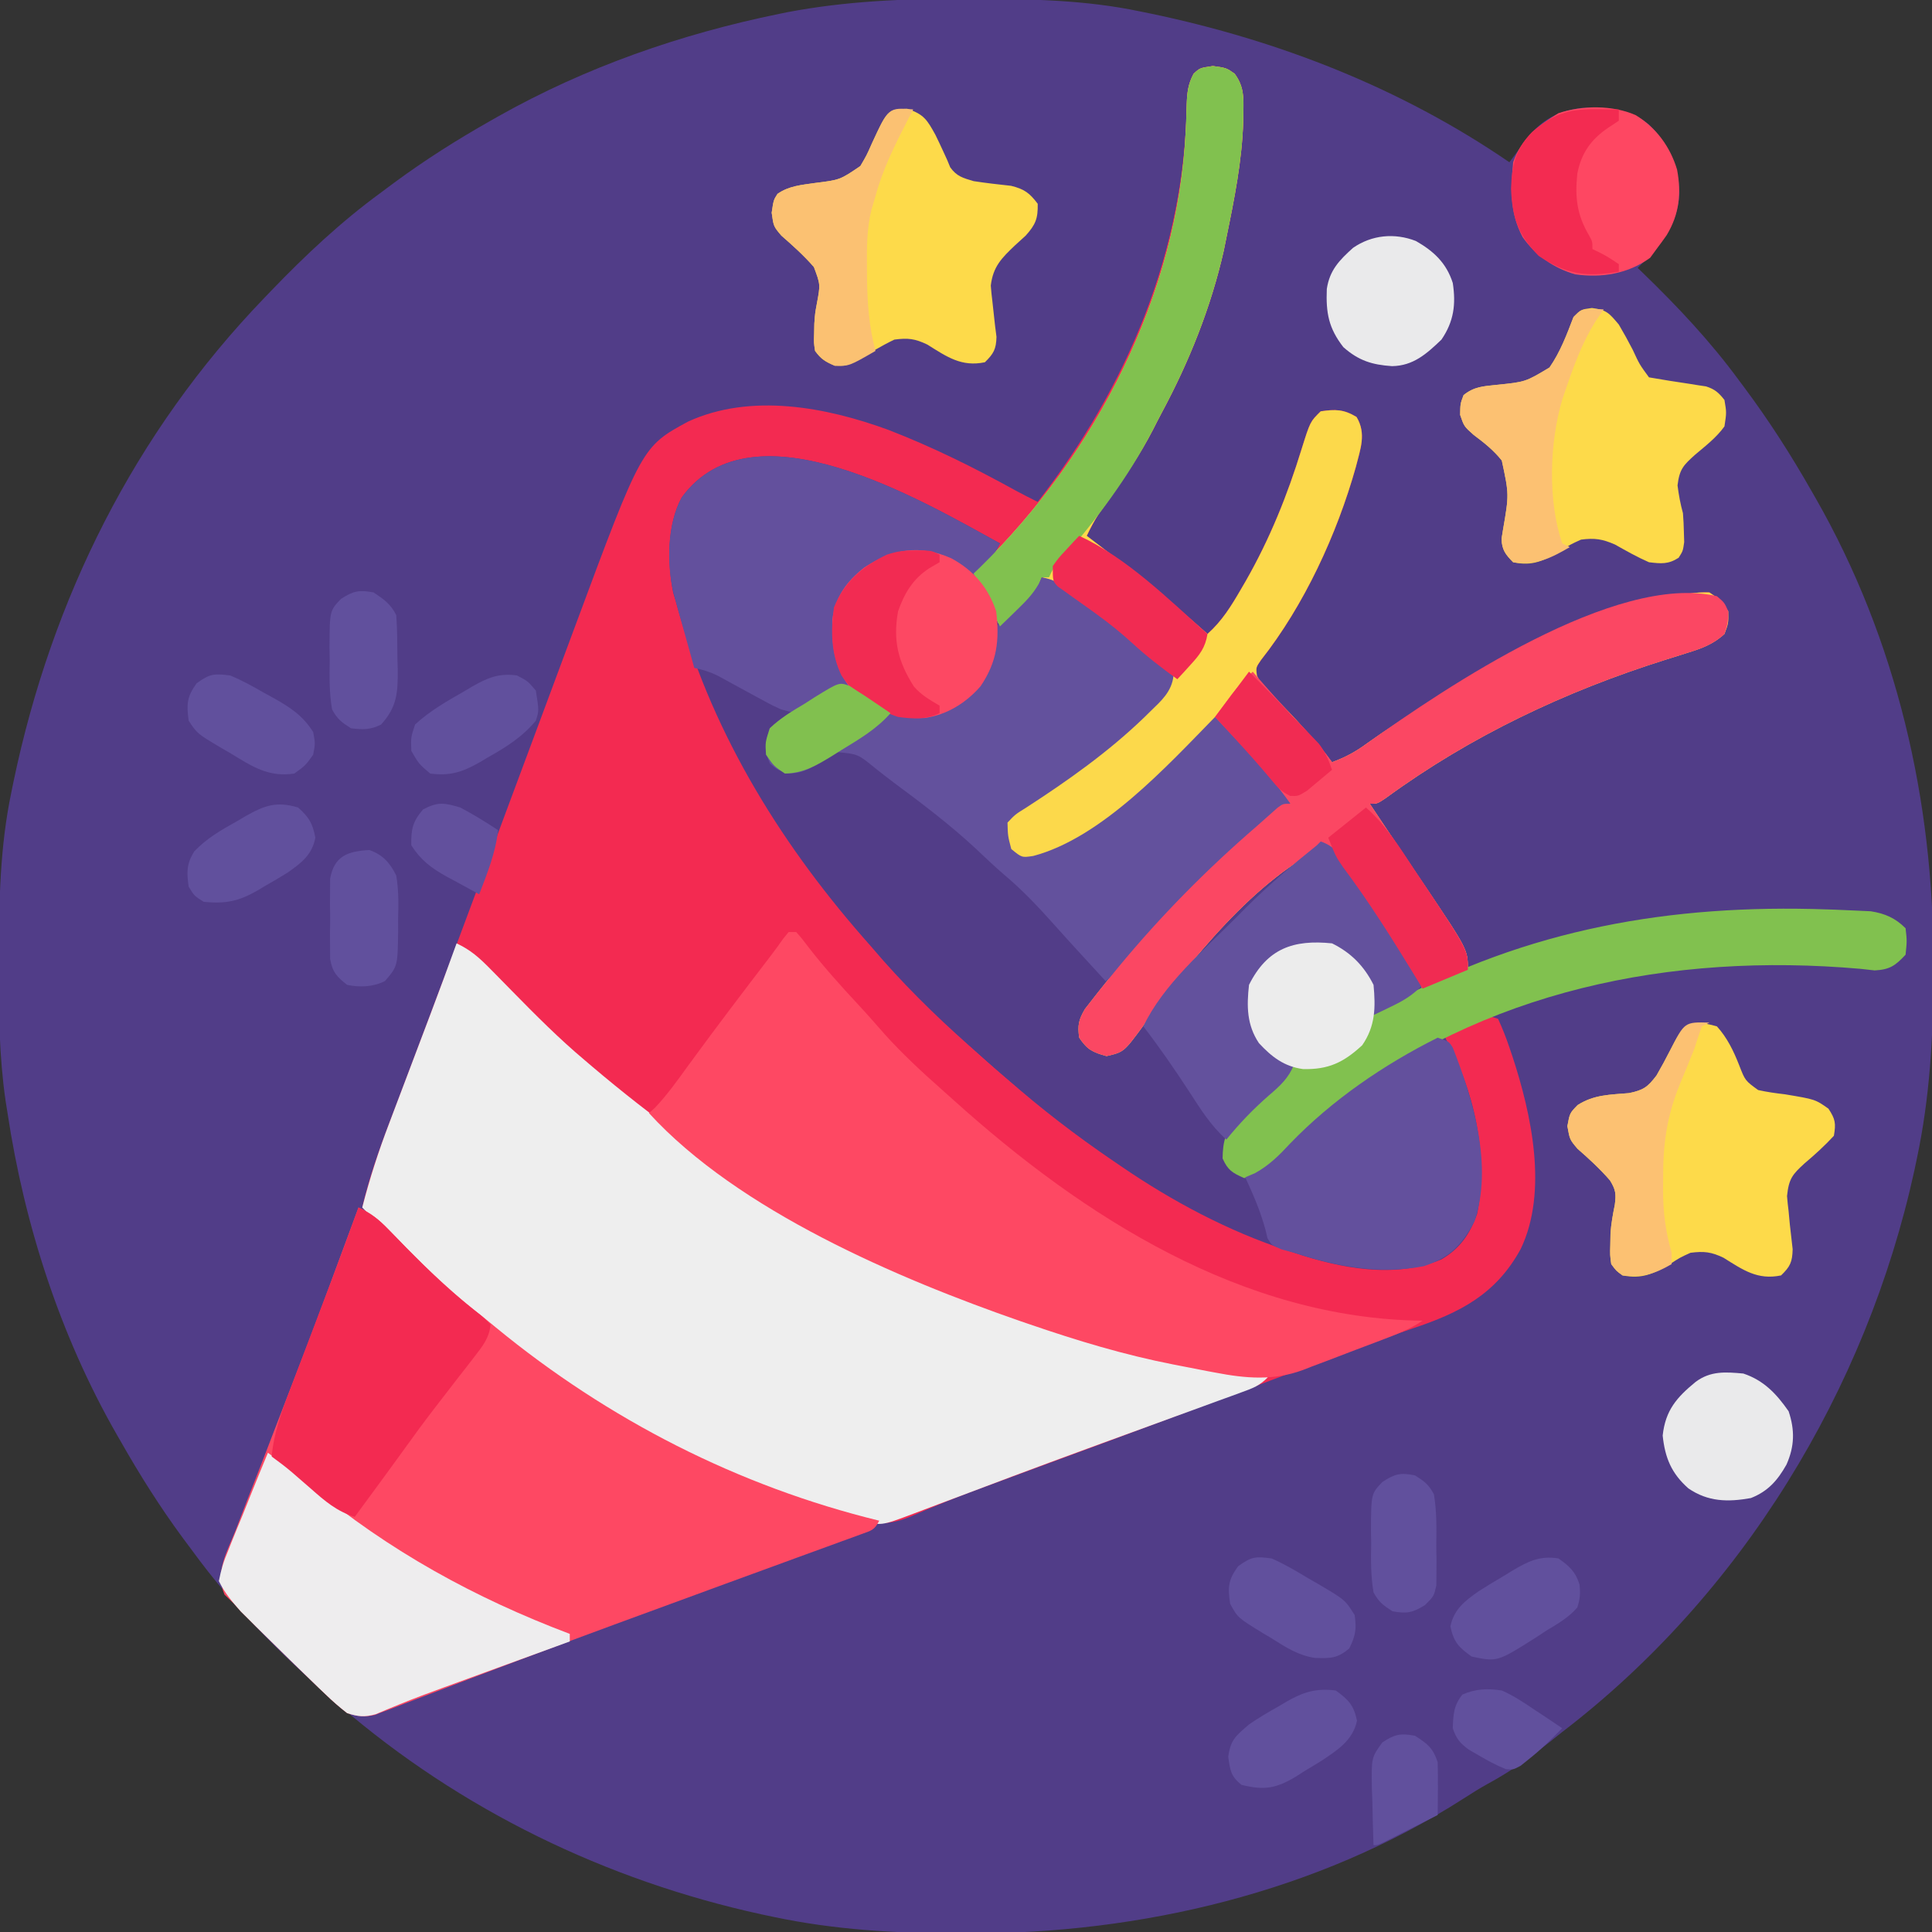 <svg width="150" height="150" viewBox="0 0 150 150" fill="none" xmlns="http://www.w3.org/2000/svg">
<rect x="0" y="0" width="150" height="150" fill="#333333" stroke="none"/>
<g clip-path="url(#clip0_2221_44512)">
<path d="M74.89 -0.092C75.188 -0.091 75.486 -0.09 75.794 -0.09C80.074 -0.075 84.272 -0.002 88.476 0.879C88.762 0.937 89.047 0.995 89.342 1.055C99.287 3.136 108.785 6.835 117.187 12.598C117.699 11.917 118.206 11.235 118.707 10.547C119.849 9.22 121.05 8.597 122.79 8.384C124.756 8.316 126.459 8.396 128.027 9.668C129.562 11.22 130.328 12.829 130.389 15.007C130.25 17.54 128.909 19.088 127.148 20.801C127.273 20.921 127.398 21.042 127.527 21.166C130.271 23.822 132.8 26.509 135.058 29.59C135.183 29.756 135.307 29.923 135.435 30.095C137.345 32.656 139.046 35.31 140.625 38.086C140.732 38.271 140.838 38.456 140.948 38.647C147.256 49.667 150.135 62.183 150.11 74.799C150.109 75.242 150.109 75.242 150.109 75.695C150.097 80.531 149.831 85.195 148.828 89.941C148.764 90.246 148.699 90.552 148.633 90.866C144.916 107.908 135.209 123.82 121.289 134.473C120.972 134.724 120.655 134.976 120.339 135.229C118.778 136.462 117.272 137.543 115.522 138.489C114.865 138.855 114.235 139.247 113.603 139.656C102.284 146.911 88.554 150.137 75.219 150.11C74.775 150.11 74.775 150.11 74.321 150.109C69.479 150.097 64.811 149.833 60.058 148.828C59.753 148.764 59.448 148.699 59.133 148.633C47.048 145.997 35.746 140.512 26.367 132.422C26.149 132.236 25.93 132.05 25.706 131.859C21.749 128.398 18.037 124.663 14.941 120.41C14.69 120.073 14.439 119.736 14.188 119.4C12.418 117 10.848 114.505 9.375 111.914C9.268 111.729 9.161 111.544 9.051 111.353C4.677 103.71 1.901 95.117 0.586 86.426C0.534 86.098 0.482 85.77 0.428 85.432C-0.064 81.998 -0.105 78.593 -0.092 75.128C-0.091 74.68 -0.091 74.68 -0.09 74.222C-0.075 69.937 -0.003 65.733 0.879 61.523C0.937 61.238 0.995 60.952 1.055 60.658C4.02 46.483 10.441 33.596 20.508 23.144C20.693 22.951 20.878 22.758 21.069 22.559C23.748 19.779 26.472 17.219 29.59 14.941C29.927 14.69 30.264 14.438 30.601 14.187C33.001 12.418 35.492 10.841 38.086 9.375C38.293 9.257 38.5 9.139 38.714 9.018C45.492 5.202 52.866 2.639 60.48 1.08C60.69 1.037 60.901 0.994 61.118 0.949C65.702 0.078 70.235 -0.109 74.89 -0.092Z" fill="#513D88"/>
<path d="M94.171 5.127C95.215 5.273 95.215 5.273 95.857 5.725C96.58 6.707 96.562 7.561 96.533 8.734C96.53 8.962 96.527 9.189 96.524 9.424C96.432 12.479 95.83 15.471 95.215 18.457C95.115 18.954 95.115 18.954 95.013 19.461C94.021 23.847 92.331 28.069 90.207 32.022C89.971 32.465 89.743 32.913 89.516 33.361C88.519 35.289 87.318 37.053 86.069 38.824C85.934 39.015 85.8 39.206 85.661 39.403C85.48 39.658 85.48 39.658 85.295 39.917C84.941 40.461 84.654 41.017 84.375 41.602C84.612 41.782 84.85 41.963 85.095 42.15C88.059 44.414 90.964 46.736 93.75 49.219C94.878 48.213 95.58 47.069 96.332 45.776C96.46 45.556 96.588 45.336 96.721 45.108C98.59 41.836 99.957 38.444 101.062 34.845C101.724 32.734 101.724 32.734 102.539 31.934C103.684 31.767 104.323 31.773 105.322 32.373C106.105 33.677 105.612 34.876 105.266 36.263C103.8 41.476 101.259 46.995 97.896 51.255C97.505 51.827 97.505 51.827 97.585 52.452C97.919 53.173 98.333 53.583 98.914 54.126C100.55 55.7 102.02 57.391 103.418 59.18C104.458 58.802 105.277 58.355 106.165 57.697C111.862 53.642 118.24 50.426 124.805 48.047C125.043 47.96 125.282 47.873 125.528 47.783C126.231 47.53 126.936 47.283 127.643 47.04C127.953 46.931 127.953 46.931 128.27 46.82C129.699 46.346 131.198 45.94 132.715 45.996C133.63 46.6 133.63 46.6 134.18 47.461C134.198 48.377 134.198 48.377 133.887 49.219C132.992 50.041 132.076 50.357 130.925 50.711C130.568 50.824 130.212 50.936 129.844 51.053C129.655 51.111 129.467 51.171 129.272 51.231C121.53 53.672 114.177 57.144 107.608 61.949C106.934 62.402 106.934 62.402 106.348 62.402C107.264 63.781 108.185 65.158 109.113 66.529C109.46 67.046 109.808 67.562 110.156 68.079C110.329 68.333 110.502 68.588 110.68 68.85C113.965 73.74 113.965 73.74 113.965 75.293C112.805 75.776 111.645 76.26 110.449 76.758C110.208 76.361 109.967 75.965 109.719 75.556C107.822 72.452 105.867 69.434 103.711 66.504C103.518 66.214 103.324 65.924 103.125 65.625C97.596 67.991 92.166 74.871 88.754 79.652C87.258 81.681 87.258 81.681 85.913 81.995C84.836 81.705 84.412 81.489 83.789 80.566C83.653 79.611 83.741 79.184 84.232 78.344C84.442 78.074 84.653 77.805 84.869 77.527C84.987 77.376 85.105 77.225 85.226 77.07C85.62 76.57 86.022 76.078 86.426 75.586C86.564 75.417 86.702 75.249 86.844 75.075C90.098 71.137 93.69 67.493 97.559 64.16C98.102 63.68 98.644 63.197 99.186 62.715C99.609 62.402 99.609 62.402 100.195 62.402C98.555 60.059 96.591 58.03 94.629 55.957C93.495 56.908 92.404 57.863 91.388 58.942C88.408 61.947 84.507 65.157 80.566 66.797C79.55 66.755 79.011 66.693 78.259 65.991C77.845 65.163 77.73 64.779 77.93 63.867C78.949 62.819 80.154 62.089 81.372 61.285C84.382 59.298 87.033 56.962 89.648 54.492C89.882 54.291 90.115 54.09 90.356 53.883C90.871 53.37 90.871 53.37 90.858 52.762C90.349 51.817 89.567 51.209 88.751 50.537C88.571 50.386 88.391 50.235 88.206 50.08C86.793 48.907 85.345 47.781 83.881 46.674C83.681 46.522 83.481 46.371 83.275 46.215C83.087 46.075 82.899 45.935 82.705 45.791C82.54 45.668 82.374 45.544 82.203 45.417C81.696 45.063 81.696 45.063 80.859 44.824C80.791 44.989 80.722 45.154 80.651 45.323C80.184 46.156 79.603 46.723 78.918 47.388C78.559 47.739 78.559 47.739 78.193 48.097C78.009 48.274 77.826 48.451 77.637 48.633C76.953 47.266 76.269 45.898 75.586 44.531C76.263 43.758 76.939 42.984 77.637 42.188C77.428 42.107 77.219 42.026 77.004 41.943C76.176 41.603 75.382 41.225 74.581 40.827C65.88 36.398 65.88 36.398 56.334 36.237C54.816 36.843 53.925 37.605 53.027 38.965C51.602 42.486 52.48 46.337 53.613 49.805C53.719 50.142 53.825 50.479 53.935 50.827C54.845 53.55 56.075 56.067 57.422 58.594C57.603 58.935 57.784 59.276 57.97 59.627C60.946 65.029 64.787 70.017 68.999 74.511C69.6 75.157 70.18 75.812 70.752 76.483C76.525 83.128 83.8 88.516 91.406 92.871C91.581 92.973 91.755 93.074 91.935 93.179C94.947 94.919 98.068 96.174 101.367 97.266C101.684 97.372 102.001 97.479 102.327 97.588C105.034 98.383 108.539 98.697 111.255 97.797C112.82 96.924 113.834 95.962 114.402 94.219C115.242 89.916 114.181 85.327 112.422 81.382C112.207 80.859 112.207 80.859 112.207 80.273C112.724 80.02 113.243 79.77 113.763 79.523C114.052 79.383 114.341 79.244 114.639 79.1C115.43 78.809 115.43 78.809 116.309 79.102C116.65 79.843 116.929 80.547 117.188 81.317C117.264 81.541 117.34 81.766 117.419 81.997C118.89 86.471 120.215 92.498 118.066 96.973C116.145 100.487 113.368 101.909 109.687 103.136C107.158 104.002 104.65 104.919 102.148 105.86C101.961 105.93 101.775 106 101.583 106.072C100.609 106.439 99.635 106.805 98.661 107.173C96.588 107.954 94.514 108.733 92.441 109.512C92.234 109.59 92.027 109.667 91.814 109.747C87.358 111.422 82.894 113.074 78.425 114.714C78.174 114.807 77.923 114.899 77.664 114.994C77.179 115.172 76.695 115.35 76.209 115.527C75.019 115.964 73.841 116.42 72.671 116.911C72.436 117.008 72.2 117.105 71.957 117.205C71.515 117.389 71.075 117.577 70.638 117.77C68.723 118.56 67.077 118.35 65.151 117.643C64.275 117.332 63.399 117.04 62.51 116.769C49.037 112.515 37.895 103.664 28.125 93.75C28.794 90.828 29.892 88.06 30.955 85.264C31.425 84.027 31.892 82.788 32.359 81.549C32.61 80.885 32.861 80.221 33.111 79.557C34.426 76.076 35.726 72.589 37.025 69.102C37.428 68.02 37.831 66.939 38.234 65.857C39.435 62.637 40.635 59.417 41.833 56.196C42.422 54.612 43.011 53.029 43.6 51.445C43.95 50.505 44.3 49.565 44.65 48.624C49.829 34.682 49.829 34.682 53.43 32.728C58.295 30.503 64.112 31.595 68.971 33.374C72.391 34.697 75.646 36.312 78.853 38.085C79.418 38.392 79.99 38.68 80.566 38.965C87.524 30.026 91.965 19.445 92.149 8.021C92.175 7.137 92.247 6.515 92.671 5.731C93.164 5.273 93.164 5.273 94.171 5.127Z" fill="#F32A51"/>
<path d="M77.635 42.188C77.162 43.184 76.585 43.976 75.877 44.825C75.98 45.005 76.082 45.185 76.188 45.37C76.321 45.607 76.454 45.844 76.591 46.088C76.724 46.322 76.857 46.557 76.993 46.799C77.342 47.461 77.342 47.461 77.635 48.34C78.118 47.865 78.6 47.389 79.082 46.912C79.35 46.647 79.619 46.382 79.895 46.108C80.568 45.476 80.568 45.476 80.858 44.825C82.022 45.001 82.737 45.582 83.659 46.289C83.889 46.465 83.889 46.465 84.124 46.645C86.524 48.492 88.85 50.427 91.112 52.442C90.977 53.705 90.166 54.4 89.299 55.243C89.143 55.397 88.986 55.55 88.825 55.709C86.038 58.395 82.922 60.596 79.681 62.697C78.816 63.234 78.816 63.234 78.221 63.867C78.247 64.901 78.247 64.901 78.514 65.918C79.332 66.59 79.332 66.59 80.216 66.457C85.527 65.06 90.627 59.456 94.334 55.664C95.693 56.751 96.904 57.928 98.088 59.198C98.229 59.347 98.369 59.495 98.514 59.648C99.309 60.514 99.837 61.279 100.194 62.403C100.012 62.545 99.831 62.688 99.643 62.835C97.17 64.815 94.864 66.95 92.577 69.141C92.422 69.288 92.268 69.436 92.109 69.588C90.15 71.47 88.387 73.445 86.717 75.586C86.467 75.897 86.218 76.208 85.968 76.519C85.723 76.83 85.478 77.142 85.234 77.454C85.013 77.734 84.792 78.014 84.565 78.303C84.037 79.173 83.949 79.571 84.081 80.567C84.177 80.857 84.274 81.147 84.374 81.445C85.427 81.629 85.998 81.715 87.01 81.445C88.057 80.504 88.825 79.36 89.647 78.223C91.594 75.75 93.728 73.496 95.946 71.265C96.2 71.008 96.453 70.752 96.715 70.488C101.6 65.625 101.6 65.625 103.416 65.625C104.015 66.322 104.519 66.991 105.028 67.749C105.179 67.968 105.329 68.187 105.485 68.412C107.258 71.022 108.862 73.739 110.448 76.465C109.71 77.24 109.018 77.666 108.049 78.131C107.785 78.259 107.521 78.387 107.249 78.519C107.048 78.615 106.847 78.71 106.639 78.809C106.601 78.522 106.601 78.522 106.562 78.23C106.272 76.422 105.922 75.392 104.588 74.121C103.216 73.271 101.757 73.354 100.194 73.535C98.77 74.208 97.947 75.047 97.264 76.465C97.033 77.894 97.071 79.219 97.722 80.53C98.572 81.62 99.253 82.024 100.487 82.617C100.043 83.71 99.399 84.294 98.509 85.053C96.658 86.587 96.658 86.587 95.213 88.477C95.133 89.581 95.133 89.581 95.506 90.528C96.322 91.188 96.322 91.188 97.201 91.12C98.504 90.706 99.126 89.948 100.029 88.953C102.938 85.906 107.886 81.274 112.206 80.567C114.433 84.544 115.599 89.693 114.687 94.232C114.132 95.807 113.353 96.938 111.913 97.779C108.282 99.291 104.078 98.469 100.487 97.266C100.303 97.206 100.119 97.147 99.93 97.085C95.338 95.575 90.991 93.257 87.01 90.528C86.827 90.403 86.644 90.278 86.455 90.15C83.566 88.182 80.843 86.099 78.221 83.789C78.006 83.603 77.791 83.417 77.569 83.225C77.001 82.734 76.439 82.237 75.877 81.739C75.653 81.541 75.429 81.344 75.198 81.141C72.52 78.765 69.988 76.269 67.674 73.535C67.441 73.269 67.207 73.004 66.967 72.73C60.31 65.097 55.053 56.405 52.44 46.582C52.383 46.397 52.326 46.211 52.267 46.019C51.805 43.679 51.777 40.751 52.929 38.623C58.447 31.033 71.641 38.907 77.635 42.188Z" fill="#523D88"/>
<path d="M35.449 73.242C36.535 73.75 37.22 74.364 38.063 75.223C38.199 75.361 38.335 75.498 38.475 75.639C38.908 76.078 39.339 76.518 39.77 76.959C41.593 78.817 43.414 80.649 45.41 82.324C45.689 82.561 45.689 82.561 45.973 82.804C55.215 90.648 65.5 96.872 76.758 101.367C76.954 101.448 77.151 101.529 77.354 101.612C84.043 104.359 91.271 106.045 98.438 106.934C97.776 107.595 97.312 107.763 96.438 108.081C95.993 108.245 95.993 108.245 95.538 108.412C95.213 108.529 94.888 108.647 94.553 108.768C94.215 108.892 93.876 109.016 93.528 109.144C92.798 109.411 92.068 109.677 91.338 109.943C89.624 110.566 87.911 111.194 86.198 111.822C85.622 112.032 85.046 112.243 84.471 112.454C80.59 113.874 76.722 115.327 72.857 116.79C72.63 116.875 72.404 116.961 72.171 117.049C71.756 117.205 71.341 117.363 70.927 117.52C68.39 118.477 68.39 118.477 66.815 118.022C66.532 117.941 66.249 117.859 65.957 117.776C65.654 117.684 65.351 117.593 65.039 117.499C64.724 117.405 64.41 117.31 64.085 117.213C57.123 115.083 50.527 111.957 44.531 107.812C44.369 107.702 44.207 107.591 44.04 107.477C38.207 103.485 33.075 98.772 28.125 93.75C28.691 91.528 29.385 89.392 30.202 87.25C30.315 86.95 30.428 86.65 30.545 86.341C30.902 85.392 31.262 84.444 31.622 83.496C31.981 82.548 32.339 81.6 32.697 80.651C32.919 80.064 33.141 79.478 33.363 78.891C34.075 77.014 34.768 75.131 35.449 73.242Z" fill="#EEEEEE"/>
<path d="M27.833 93.75C28.804 94.172 29.426 94.695 30.159 95.454C30.377 95.677 30.595 95.899 30.819 96.129C31.048 96.365 31.277 96.601 31.513 96.844C33.428 98.788 35.342 100.577 37.501 102.246C37.841 102.523 38.18 102.801 38.518 103.08C47.216 110.222 57.325 115.398 68.263 118.066C67.889 118.814 67.648 118.829 66.876 119.111C66.641 119.198 66.407 119.284 66.166 119.373C65.908 119.466 65.65 119.559 65.384 119.655C65.116 119.753 64.848 119.852 64.572 119.953C63.685 120.278 62.797 120.601 61.909 120.923C61.289 121.15 60.669 121.377 60.049 121.604C58.79 122.065 57.532 122.525 56.273 122.984C54.069 123.787 51.869 124.596 49.669 125.408C49.015 125.648 48.361 125.888 47.708 126.127C45.278 127.019 42.853 127.924 40.433 128.844C39.058 129.366 37.682 129.886 36.305 130.406C35.629 130.662 34.953 130.92 34.277 131.179C33.332 131.541 32.386 131.899 31.439 132.256C31.013 132.421 31.013 132.421 30.579 132.59C30.183 132.738 30.183 132.738 29.78 132.888C29.551 132.975 29.323 133.062 29.087 133.152C28.272 133.333 27.75 133.249 26.954 133.008C26.348 132.537 25.817 132.075 25.269 131.543C25.109 131.391 24.949 131.238 24.784 131.082C24.234 130.556 23.689 130.024 23.145 129.492C22.933 129.286 22.72 129.079 22.501 128.866C21.828 128.211 21.159 127.552 20.49 126.892C20.278 126.683 20.065 126.474 19.846 126.259C19.543 125.957 19.543 125.957 19.235 125.649C19.057 125.472 18.878 125.295 18.695 125.113C18.52 124.914 18.345 124.716 18.165 124.512C17.923 124.279 17.681 124.046 17.431 123.806C16.693 122.034 17.6 120.542 18.283 118.841C18.433 118.451 18.582 118.061 18.73 117.67C19.128 116.628 19.536 115.59 19.945 114.552C20.364 113.485 20.774 112.415 21.184 111.345C21.752 109.867 22.323 108.389 22.897 106.913C24.003 104.069 25.077 101.214 26.13 98.351C26.435 97.523 26.742 96.696 27.048 95.869C27.31 95.163 27.572 94.457 27.833 93.75Z" fill="#FE4863"/>
<path d="M94.171 5.127C95.215 5.273 95.215 5.273 95.857 5.725C96.58 6.707 96.562 7.561 96.533 8.734C96.53 8.962 96.527 9.189 96.524 9.424C96.432 12.479 95.83 15.471 95.215 18.457C95.148 18.788 95.082 19.119 95.013 19.461C94.021 23.847 92.331 28.069 90.207 32.022C89.971 32.465 89.743 32.913 89.516 33.361C88.519 35.289 87.318 37.053 86.069 38.824C85.934 39.015 85.8 39.206 85.661 39.403C85.541 39.573 85.42 39.743 85.295 39.917C84.941 40.461 84.654 41.017 84.375 41.602C84.731 41.873 84.731 41.873 85.095 42.15C88.059 44.414 90.964 46.736 93.75 49.219C94.878 48.213 95.58 47.069 96.332 45.776C96.46 45.556 96.588 45.336 96.721 45.108C98.59 41.836 99.957 38.444 101.062 34.845C101.724 32.734 101.724 32.734 102.539 31.934C103.684 31.767 104.323 31.773 105.322 32.373C106.105 33.677 105.612 34.876 105.266 36.263C103.8 41.476 101.259 46.995 97.896 51.255C97.505 51.827 97.505 51.827 97.585 52.452C97.919 53.173 98.333 53.583 98.914 54.126C100.55 55.7 102.02 57.391 103.418 59.18C104.458 58.802 105.277 58.355 106.165 57.697C111.862 53.642 118.24 50.426 124.805 48.047C125.043 47.96 125.282 47.873 125.528 47.783C126.231 47.53 126.936 47.283 127.643 47.04C127.953 46.931 127.953 46.931 128.27 46.82C129.699 46.346 131.198 45.94 132.715 45.996C133.63 46.6 133.63 46.6 134.18 47.461C134.198 48.377 134.198 48.377 133.887 49.219C132.992 50.041 132.076 50.357 130.925 50.711C130.568 50.824 130.212 50.936 129.844 51.053C129.655 51.111 129.467 51.171 129.272 51.231C121.53 53.672 114.177 57.144 107.608 61.949C106.934 62.402 106.934 62.402 106.348 62.402C107.264 63.781 108.185 65.158 109.113 66.529C109.46 67.046 109.808 67.562 110.156 68.079C110.329 68.333 110.502 68.588 110.68 68.85C113.965 73.74 113.965 73.74 113.965 75.293C112.805 75.776 111.645 76.26 110.449 76.758C110.208 76.361 109.967 75.965 109.719 75.556C107.822 72.452 105.867 69.434 103.711 66.504C103.518 66.214 103.324 65.924 103.125 65.625C97.596 67.991 92.166 74.871 88.754 79.652C87.258 81.681 87.258 81.681 85.913 81.995C84.836 81.705 84.412 81.489 83.789 80.566C83.653 79.611 83.741 79.184 84.232 78.344C84.442 78.074 84.653 77.805 84.869 77.527C85.046 77.301 85.046 77.301 85.226 77.07C85.62 76.57 86.022 76.078 86.426 75.586C86.564 75.417 86.702 75.249 86.844 75.075C90.098 71.137 93.69 67.493 97.559 64.16C98.102 63.68 98.644 63.197 99.186 62.715C99.609 62.402 99.609 62.402 100.195 62.402C98.555 60.059 96.591 58.03 94.629 55.957C93.495 56.908 92.404 57.863 91.388 58.942C88.408 61.947 84.507 65.157 80.566 66.797C79.55 66.755 79.011 66.693 78.259 65.991C77.845 65.163 77.73 64.779 77.93 63.867C78.949 62.819 80.154 62.089 81.372 61.285C84.382 59.298 87.033 56.962 89.648 54.492C89.882 54.291 90.115 54.09 90.356 53.883C90.871 53.37 90.871 53.37 90.858 52.762C90.349 51.817 89.567 51.209 88.751 50.537C88.481 50.311 88.481 50.311 88.206 50.08C86.793 48.907 85.345 47.781 83.881 46.674C83.581 46.446 83.581 46.446 83.275 46.215C83.087 46.075 82.899 45.935 82.705 45.791C82.54 45.668 82.374 45.544 82.203 45.417C81.696 45.063 81.696 45.063 80.859 44.824C80.791 44.989 80.722 45.154 80.651 45.323C80.184 46.156 79.603 46.723 78.918 47.388C78.559 47.739 78.559 47.739 78.193 48.097C78.009 48.274 77.826 48.451 77.637 48.633C76.953 47.266 76.269 45.898 75.586 44.531C75.746 44.378 75.905 44.225 76.07 44.068C85.097 35.257 91.471 22.828 92.061 10.105C92.077 9.768 92.077 9.768 92.093 9.424C92.111 8.986 92.125 8.548 92.134 8.11C92.167 7.2 92.238 6.533 92.672 5.724C93.164 5.273 93.164 5.273 94.171 5.127Z" fill="#FCD94B"/>
<path d="M61.23 72.363C61.424 72.363 61.617 72.363 61.816 72.363C62.273 72.881 62.273 72.881 62.824 73.608C64.007 75.126 65.278 76.54 66.586 77.947C67.301 78.715 67.992 79.502 68.683 80.292C70.046 81.807 71.525 83.179 73.049 84.529C73.378 84.821 73.705 85.114 74.032 85.408C84.13 94.506 96.519 102.387 110.449 102.539C109.459 103.199 108.439 103.596 107.334 104.015C107.114 104.099 106.894 104.183 106.667 104.269C106.201 104.445 105.735 104.621 105.268 104.796C104.56 105.063 103.855 105.336 103.15 105.608C102.696 105.78 102.241 105.951 101.786 106.121C101.578 106.203 101.37 106.284 101.156 106.368C98.865 107.21 96.725 107.023 94.354 106.567C94.141 106.528 93.928 106.488 93.708 106.447C93.038 106.32 92.369 106.188 91.699 106.055C91.489 106.014 91.278 105.973 91.061 105.931C87.274 105.188 83.628 104.085 79.981 102.832C79.733 102.748 79.486 102.663 79.231 102.576C69.749 99.283 57.298 93.98 50.391 86.426C50.624 86.212 50.624 86.212 50.862 85.994C51.808 84.994 52.587 83.897 53.394 82.782C55.517 79.871 57.695 77.004 59.887 74.145C60.205 73.727 60.514 73.301 60.815 72.87C61.021 72.619 61.021 72.619 61.23 72.363Z" fill="#FE4863"/>
<path d="M80.86 44.824C82.023 45 82.739 45.582 83.661 46.289C83.891 46.465 83.891 46.465 84.125 46.644C86.526 48.492 88.852 50.426 91.114 52.441C90.979 53.705 90.167 54.4 89.301 55.243C89.144 55.397 88.988 55.55 88.827 55.709C86.04 58.394 82.924 60.596 79.683 62.697C78.818 63.234 78.818 63.234 78.223 63.867C78.249 64.901 78.249 64.901 78.516 65.918C79.333 66.59 79.333 66.59 80.218 66.457C85.528 65.059 90.629 59.456 94.336 55.664C95.694 56.751 96.906 57.927 98.09 59.198C98.23 59.346 98.371 59.495 98.516 59.648C99.311 60.514 99.839 61.279 100.196 62.402C100.014 62.545 99.832 62.688 99.645 62.835C97.172 64.815 94.865 66.95 92.578 69.141C92.347 69.362 92.347 69.362 92.111 69.588C90.358 71.272 88.764 73.02 87.268 74.937C86.719 75.586 86.719 75.586 85.84 76.172C85.508 75.81 85.175 75.448 84.843 75.085C84.552 74.769 84.262 74.452 83.971 74.136C83.253 73.354 82.538 72.57 81.834 71.777C80.609 70.406 79.386 69.107 77.977 67.925C77.21 67.269 76.485 66.574 75.751 65.881C73.756 64.026 71.599 62.393 69.411 60.773C68.915 60.401 68.427 60.019 67.94 59.634C66.611 58.544 66.611 58.544 64.984 58.392C64.54 58.659 64.097 58.927 63.66 59.205C62.767 59.754 62.22 60.059 61.157 60.059C60.352 59.766 60.352 59.766 59.784 59.29C59.304 58.216 59.422 57.669 59.766 56.543C60.588 55.757 61.519 55.2 62.494 54.62C62.748 54.457 63.003 54.294 63.265 54.125C64.68 53.256 64.68 53.256 65.332 53.027C65.963 53.257 65.963 53.257 66.504 53.613C66.701 53.734 66.898 53.856 67.1 53.981C67.497 54.237 67.894 54.493 68.29 54.75C69.6 55.521 70.89 55.562 72.364 55.371C74.147 54.846 75.325 54.067 76.337 52.496C76.952 51.357 77.077 50.559 77.128 49.263C77.579 47.948 78.838 47.014 79.843 46.09C80.572 45.483 80.572 45.483 80.86 44.824Z" fill="#63519D"/>
<path d="M77.635 42.188C77.162 43.184 76.584 43.976 75.877 44.825C75.983 44.974 76.089 45.124 76.198 45.278C77.392 47.15 77.74 48.777 77.342 50.977C76.536 53.088 75.287 54.433 73.24 55.371C71.402 55.984 69.89 55.835 68.15 54.987C67.269 54.521 66.588 54.059 65.916 53.321C64.701 53.738 63.748 54.358 62.712 55.1C61.901 55.464 61.495 55.303 60.643 55.078C59.984 54.781 59.984 54.781 59.323 54.419C58.962 54.224 58.962 54.224 58.593 54.026C58.344 53.889 58.097 53.754 57.841 53.614C57.347 53.344 56.852 53.075 56.357 52.808C56.139 52.688 55.921 52.569 55.697 52.446C55.1 52.16 54.551 51.99 53.904 51.856C53.666 51.001 53.428 50.147 53.19 49.292C53.123 49.05 53.056 48.809 52.986 48.56C52.921 48.326 52.856 48.092 52.789 47.85C52.729 47.636 52.669 47.421 52.607 47.199C52.552 46.996 52.497 46.792 52.44 46.582C52.386 46.384 52.331 46.186 52.276 45.983C51.759 43.691 51.8 40.708 52.928 38.623C58.447 31.033 71.641 38.907 77.635 42.188Z" fill="#63509D"/>
<path d="M133.3 46.289C133.886 46.784 133.886 46.784 134.179 47.461C134.16 48.358 134.16 48.358 133.886 49.219C132.995 50.044 132.074 50.358 130.924 50.711C130.567 50.824 130.211 50.937 129.843 51.053C129.654 51.112 129.466 51.171 129.271 51.232C121.529 53.672 114.176 57.144 107.607 61.949C106.933 62.403 106.933 62.403 106.347 62.403C107.263 63.782 108.184 65.158 109.112 66.529C109.459 67.046 109.807 67.562 110.155 68.079C110.328 68.333 110.501 68.588 110.679 68.85C113.964 73.741 113.964 73.741 113.964 75.293C112.804 75.777 111.644 76.26 110.448 76.758C110.207 76.362 109.966 75.965 109.718 75.556C107.821 72.452 105.866 69.434 103.71 66.504C103.517 66.214 103.323 65.924 103.124 65.625C97.595 67.991 92.165 74.871 88.752 79.652C87.257 81.681 87.257 81.681 85.912 81.995C84.835 81.705 84.412 81.489 83.788 80.567C83.652 79.611 83.74 79.184 84.231 78.344C84.441 78.075 84.652 77.805 84.868 77.527C84.986 77.376 85.104 77.225 85.225 77.07C85.619 76.571 86.021 76.078 86.425 75.586C86.632 75.333 86.632 75.333 86.843 75.075C90.097 71.137 93.689 67.494 97.558 64.16C98.101 63.68 98.643 63.198 99.185 62.715C99.608 62.403 99.608 62.403 100.194 62.403C98.994 60.729 97.695 59.206 96.276 57.715C96.088 57.516 95.9 57.317 95.707 57.112C95.251 56.628 94.793 56.146 94.335 55.664C94.613 55.288 94.891 54.913 95.17 54.538C95.325 54.329 95.481 54.12 95.64 53.905C96.136 53.265 96.67 52.697 97.265 52.149C97.372 52.274 97.479 52.399 97.59 52.528C98.904 54.046 100.26 55.523 101.633 56.988C102.292 57.695 102.88 58.374 103.417 59.18C104.457 58.802 105.276 58.355 106.164 57.697C112.26 53.359 125.451 44.434 133.3 46.289Z" fill="#FB4763"/>
<path d="M141.797 70.605C141.996 70.612 142.196 70.618 142.401 70.624C142.998 70.645 143.594 70.673 144.191 70.702C144.54 70.719 144.889 70.735 145.249 70.751C146.345 70.922 147.158 71.278 147.949 72.07C148.059 73.04 148.059 73.04 147.949 74.121C147.157 74.974 146.724 75.28 145.551 75.343C144.998 75.282 144.998 75.282 144.434 75.219C129.757 73.936 115.145 76.868 103.418 86.132C101.958 87.36 100.584 88.681 99.228 90.022C97.787 91.393 97.787 91.393 96.588 91.461C95.672 91.056 95.332 90.858 94.922 89.941C94.939 88.634 95.142 87.851 96.025 86.908C96.361 86.584 96.701 86.264 97.046 85.949C97.214 85.789 97.382 85.629 97.555 85.464C97.885 85.15 98.217 84.837 98.55 84.526C99.212 83.905 99.85 83.262 100.488 82.617C100.325 82.593 100.162 82.569 99.994 82.544C98.768 82.146 98.044 81.43 97.321 80.383C96.85 79.046 96.767 77.867 96.973 76.465C97.703 75.004 98.729 73.975 100.195 73.242C101.735 73.088 103.021 73.047 104.425 73.736C105.65 74.841 106.337 75.62 106.673 77.248C106.722 77.486 106.772 77.723 106.823 77.967C106.86 78.148 106.896 78.329 106.934 78.515C107.264 78.331 107.594 78.147 107.935 77.957C118.592 72.118 129.743 70.185 141.797 70.605Z" fill="#81C14F"/>
<path d="M20.801 112.793C21.929 113.626 23.051 114.461 24.129 115.358C30.206 120.41 36.869 124.072 44.238 126.855C44.238 127.049 44.238 127.242 44.238 127.441C43.894 127.567 43.55 127.692 43.196 127.822C41.902 128.294 40.609 128.766 39.316 129.238C38.759 129.442 38.202 129.645 37.646 129.848C37.105 130.045 36.565 130.242 36.024 130.44C35.494 130.634 34.963 130.827 34.433 131.02C33.294 131.436 32.16 131.857 31.038 132.316C30.703 132.453 30.369 132.589 30.024 132.73C29.743 132.848 29.463 132.967 29.175 133.089C28.298 133.334 27.814 133.287 26.953 133.008C26.347 132.537 25.816 132.075 25.269 131.543C25.108 131.391 24.948 131.238 24.783 131.082C24.233 130.556 23.688 130.024 23.145 129.492C22.932 129.286 22.72 129.079 22.501 128.866C21.828 128.211 21.158 127.552 20.489 126.892C20.277 126.683 20.064 126.474 19.845 126.259C19.643 126.058 19.442 125.857 19.234 125.649C19.056 125.472 18.878 125.295 18.694 125.113C18.006 124.333 17.458 123.692 16.992 122.754C17.166 121.862 17.36 121.222 17.711 120.403C17.797 120.185 17.883 119.966 17.972 119.741C18.248 119.045 18.535 118.355 18.823 117.664C19.013 117.192 19.202 116.72 19.39 116.248C19.852 115.093 20.323 113.942 20.801 112.793Z" fill="#EEEDEE"/>
<path d="M133.3 79.687C134.094 80.559 134.594 81.595 135.023 82.687C135.492 83.898 135.492 83.898 136.503 84.631C137.193 84.784 137.872 84.88 138.574 84.96C140.937 85.353 140.937 85.353 141.961 86.078C142.5 86.897 142.547 87.215 142.382 88.183C141.664 88.959 140.923 89.635 140.116 90.315C139.156 91.189 138.886 91.513 138.744 92.86C138.776 93.255 138.816 93.65 138.867 94.043C138.898 94.379 138.929 94.716 138.962 95.063C139.033 95.704 139.106 96.345 139.181 96.986C139.156 97.987 138.994 98.334 138.281 99.023C136.464 99.402 135.334 98.604 133.812 97.65C132.856 97.193 132.298 97.134 131.25 97.265C130.431 97.638 130.431 97.638 129.656 98.144C128.313 98.917 127.512 99.311 125.976 99.023C125.486 98.667 125.486 98.667 125.097 98.144C125.001 97.446 125.001 97.446 125.024 96.643C125.029 96.356 125.034 96.069 125.039 95.774C125.091 95.005 125.219 94.301 125.372 93.548C125.482 92.705 125.453 92.387 125.004 91.652C124.224 90.75 123.378 89.974 122.479 89.19C121.875 88.476 121.875 88.476 121.691 87.432C121.875 86.425 121.875 86.425 122.489 85.795C123.765 84.982 125 84.995 126.481 84.869C127.608 84.632 127.922 84.403 128.613 83.496C128.985 82.853 129.338 82.199 129.675 81.536C130.662 79.599 131.061 79.042 133.3 79.687Z" fill="#FDDA4A"/>
<path d="M70.424 8.441C71.733 8.87 71.981 9.304 72.625 10.468C72.84 10.905 73.048 11.346 73.25 11.789C73.345 11.995 73.439 12.202 73.537 12.415C73.616 12.604 73.694 12.794 73.775 12.989C74.279 13.696 74.763 13.817 75.588 14.063C76.557 14.212 77.526 14.321 78.5 14.427C79.534 14.683 79.93 14.978 80.568 15.821C80.593 16.967 80.402 17.438 79.635 18.293C79.363 18.54 79.091 18.788 78.811 19.043C77.76 20.045 77.1 20.696 76.925 22.174C76.956 22.596 77 23.018 77.053 23.438C77.123 24.048 77.19 24.658 77.254 25.269C77.291 25.56 77.329 25.852 77.367 26.152C77.341 27.114 77.146 27.457 76.467 28.125C74.65 28.504 73.52 27.706 71.998 26.752C71.032 26.29 70.496 26.226 69.436 26.367C68.428 26.852 67.498 27.42 66.541 27.998C65.627 28.418 65.627 28.418 64.832 28.39C64.095 28.099 63.737 27.896 63.283 27.246C63.187 26.623 63.187 26.623 63.21 25.91C63.215 25.65 63.22 25.391 63.225 25.123C63.283 24.317 63.283 24.317 63.424 23.556C63.699 22.09 63.699 22.09 63.191 20.733C62.411 19.837 61.56 19.073 60.665 18.293C60.06 17.578 60.06 17.578 59.914 16.516C60.06 15.528 60.06 15.528 60.364 15.054C61.243 14.435 62.224 14.36 63.265 14.209C65.217 13.967 65.217 13.967 66.799 12.891C67.285 12.062 67.285 12.062 67.696 11.133C68.9 8.526 68.9 8.526 70.424 8.441Z" fill="#FDDA4A"/>
<path d="M123.596 23.914C124.747 24.052 124.942 24.324 125.683 25.196C126.062 25.838 126.422 26.492 126.764 27.155C127.292 28.296 127.292 28.296 128.027 29.297C129.074 29.48 130.122 29.648 131.174 29.801C131.395 29.836 131.615 29.872 131.843 29.909C132.045 29.939 132.247 29.969 132.455 30C133.144 30.22 133.444 30.488 133.886 31.055C134.051 32.026 134.051 32.026 133.886 33.106C133.264 33.971 132.431 34.609 131.621 35.292C130.707 36.114 130.396 36.413 130.243 37.684C130.34 38.438 130.464 39.115 130.664 39.844C130.704 40.338 130.728 40.833 130.737 41.327C130.748 41.704 130.748 41.704 130.76 42.088C130.664 42.774 130.664 42.774 130.33 43.304C129.518 43.824 128.976 43.764 128.027 43.653C127.109 43.251 126.263 42.771 125.39 42.279C124.401 41.847 123.822 41.76 122.754 41.895C121.935 42.267 121.935 42.267 121.161 42.774C119.822 43.543 119.01 43.972 117.48 43.653C116.885 43.042 116.609 42.698 116.58 41.834C116.636 41.488 116.636 41.488 116.693 41.134C117.166 38.389 117.166 38.389 116.6 35.754C115.952 34.948 115.246 34.388 114.415 33.766C113.672 33.106 113.672 33.106 113.367 32.217C113.379 31.348 113.379 31.348 113.632 30.676C114.465 30.01 115.153 29.996 116.196 29.88C118.435 29.656 118.435 29.656 120.304 28.532C121.145 27.319 121.643 25.981 122.168 24.61C122.754 24.024 122.754 24.024 123.596 23.914Z" fill="#FDDA4A"/>
<path d="M111.621 80.566C112.5 80.859 112.5 80.859 112.801 81.354C114.388 85.385 115.928 90.551 114.478 94.83C113.496 96.689 112.564 97.642 110.537 98.308C107.099 98.968 103.758 98.336 100.488 97.266C100.167 97.181 99.846 97.096 99.514 97.008C98.731 96.68 98.731 96.68 98.408 96.138C98.332 95.817 98.332 95.817 98.254 95.49C97.865 94.054 97.307 92.752 96.68 91.406C96.934 91.297 97.188 91.189 97.45 91.077C98.561 90.459 99.324 89.689 100.177 88.769C103.434 85.398 107.429 82.663 111.621 80.566Z" fill="#63509D"/>
<path d="M27.832 93.75C28.793 94.206 29.417 94.686 30.159 95.454C30.485 95.788 30.485 95.788 30.819 96.129C31.162 96.483 31.162 96.483 31.512 96.844C33.245 98.607 34.971 100.279 36.923 101.797C37.5 102.246 37.5 102.246 38.086 102.832C37.99 103.882 37.455 104.537 36.821 105.351C36.623 105.608 36.424 105.866 36.22 106.131C35.902 106.537 35.902 106.537 35.577 106.952C35.145 107.511 34.714 108.071 34.282 108.631C34.076 108.897 33.87 109.164 33.658 109.438C32.862 110.473 32.095 111.526 31.333 112.586C30.563 113.655 29.783 114.716 29.004 115.778C28.859 115.975 28.714 116.172 28.565 116.375C28.223 116.841 27.881 117.307 27.539 117.773C26.141 117.332 25.23 116.546 24.152 115.594C23.822 115.308 23.492 115.021 23.162 114.735C23.008 114.601 22.854 114.468 22.696 114.33C22.179 113.891 21.644 113.483 21.094 113.086C21.263 111.221 21.859 109.613 22.528 107.872C22.698 107.42 22.698 107.42 22.873 106.958C23.236 105.997 23.602 105.037 23.968 104.077C24.331 103.121 24.693 102.165 25.055 101.209C25.28 100.615 25.505 100.022 25.731 99.429C26.449 97.542 27.147 95.649 27.832 93.75Z" fill="#F32A51"/>
<path d="M94.171 5.127C95.215 5.273 95.215 5.273 95.857 5.725C96.58 6.707 96.562 7.561 96.533 8.734C96.53 8.962 96.527 9.189 96.524 9.424C96.432 12.479 95.83 15.471 95.215 18.457C95.148 18.788 95.082 19.119 95.013 19.461C94.021 23.847 92.331 28.069 90.207 32.022C89.971 32.465 89.743 32.913 89.516 33.361C87.602 37.061 85.099 40.39 82.359 43.513C81.739 44.179 81.739 44.179 81.445 44.824C81.252 44.824 81.059 44.824 80.859 44.824C80.791 44.989 80.722 45.154 80.651 45.323C80.184 46.156 79.603 46.723 78.918 47.388C78.559 47.739 78.559 47.739 78.193 48.097C78.009 48.274 77.826 48.451 77.637 48.633C76.953 47.266 76.269 45.898 75.586 44.531C75.746 44.378 75.905 44.225 76.07 44.068C85.097 35.257 91.471 22.828 92.061 10.105C92.077 9.768 92.077 9.768 92.093 9.424C92.111 8.986 92.125 8.548 92.134 8.11C92.167 7.2 92.238 6.533 92.672 5.724C93.164 5.273 93.164 5.273 94.171 5.127Z" fill="#81C14F"/>
<path d="M102.539 65.332C103.804 65.754 104.281 66.711 105.011 67.767C105.163 67.985 105.315 68.202 105.472 68.426C107.262 71.025 108.863 73.739 110.449 76.465C109.711 77.24 109.019 77.666 108.051 78.131C107.787 78.259 107.523 78.387 107.251 78.519C106.949 78.662 106.949 78.662 106.641 78.809C106.615 78.618 106.59 78.426 106.564 78.23C106.273 76.422 105.924 75.392 104.59 74.121C103.217 73.271 101.759 73.354 100.195 73.535C98.772 74.208 97.948 75.046 97.266 76.465C97.034 77.894 97.072 79.219 97.723 80.53C98.574 81.62 99.255 82.024 100.488 82.617C100.044 83.71 99.401 84.293 98.511 85.052C97.288 86.123 96.235 87.215 95.215 88.477C94.003 87.398 93.197 86.091 92.322 84.741C91.193 83.01 90.031 81.325 88.769 79.688C90.314 76.438 93.469 73.757 95.966 71.246C96.218 70.991 96.47 70.736 96.73 70.473C98.483 68.73 100.316 67.168 102.246 65.625C102.343 65.528 102.439 65.432 102.539 65.332Z" fill="#63519D"/>
<path d="M126.985 8.935C128.577 9.892 129.674 11.394 130.207 13.165C130.555 15.017 130.378 16.631 129.402 18.256C129.145 18.62 128.884 18.981 128.614 19.336C128.451 19.559 128.288 19.783 128.12 20.013C126.423 21.251 124.357 21.597 122.303 21.3C120.638 20.823 119.204 19.826 118.214 18.402C117.225 16.548 117.283 14.656 117.481 12.598C118.112 10.772 119.392 9.77 120.997 8.789C122.838 8.175 125.189 8.146 126.985 8.935Z" fill="#FE4762"/>
<path d="M73.883 43.359C75.594 44.292 76.727 45.611 77.343 47.461C77.614 49.714 77.413 51.385 76.129 53.281C75.004 54.575 73.521 55.498 71.803 55.744C69.688 55.844 67.897 55.181 66.307 53.762C64.797 52.048 64.578 50.346 64.618 48.134C64.854 46.349 65.71 45.153 67.111 44.055C69.329 42.612 71.421 42.251 73.883 43.359Z" fill="#FD4863"/>
<path d="M70.9 8.496C70.763 8.761 70.625 9.027 70.483 9.3C69.49 11.235 68.537 13.124 67.971 15.234C67.868 15.581 67.766 15.927 67.661 16.284C67.294 17.768 67.297 19.224 67.311 20.746C67.313 21.172 67.313 21.172 67.315 21.606C67.338 23.53 67.471 25.379 67.971 27.246C65.932 28.425 65.932 28.425 64.803 28.399C64.094 28.096 63.763 27.847 63.283 27.246C63.187 26.622 63.187 26.622 63.21 25.909C63.215 25.65 63.22 25.39 63.225 25.123C63.283 24.316 63.283 24.316 63.424 23.555C63.699 22.089 63.699 22.089 63.191 20.733C62.411 19.836 61.56 19.073 60.665 18.292C60.06 17.578 60.06 17.578 59.914 16.516C60.06 15.527 60.06 15.527 60.364 15.053C61.243 14.435 62.224 14.36 63.265 14.209C65.217 13.967 65.217 13.967 66.799 12.89C67.285 12.061 67.285 12.061 67.696 11.133C68.986 8.341 68.986 8.341 70.9 8.496Z" fill="#FBC172"/>
<path d="M132.714 79.394C132.521 79.491 132.328 79.588 132.128 79.687C131.919 80.268 131.727 80.856 131.542 81.445C131.179 82.352 130.81 83.256 130.432 84.157C129.407 86.663 129.105 88.856 129.125 91.552C129.123 91.844 129.121 92.135 129.119 92.435C129.123 94.154 129.316 95.614 129.785 97.265C129.785 97.555 129.785 97.846 129.785 98.144C128.461 98.919 127.511 99.197 125.976 99.023C125.481 98.671 125.481 98.671 125.097 98.144C125.001 97.446 125.001 97.446 125.024 96.643C125.029 96.356 125.034 96.07 125.039 95.774C125.091 95.005 125.219 94.302 125.372 93.548C125.482 92.705 125.453 92.387 125.004 91.652C124.224 90.75 123.378 89.975 122.479 89.19C121.875 88.476 121.875 88.476 121.691 87.433C121.875 86.425 121.875 86.425 122.489 85.795C123.765 84.983 125 84.996 126.481 84.869C127.608 84.633 127.922 84.403 128.613 83.496C128.985 82.853 129.338 82.199 129.675 81.537C130.792 79.344 130.792 79.344 132.714 79.394Z" fill="#FCC172"/>
<path d="M123.669 23.986C123.947 23.998 124.225 24.011 124.511 24.023C124.3 24.331 124.088 24.639 123.871 24.957C122.849 26.598 122.203 28.351 121.582 30.175C121.487 30.453 121.392 30.73 121.295 31.016C120.304 34.37 120.157 38.84 121.289 42.187C121.482 42.284 121.676 42.38 121.875 42.48C120.404 43.336 119.232 43.927 117.48 43.652C116.88 43.043 116.609 42.698 116.58 41.833C116.636 41.487 116.636 41.487 116.693 41.133C117.166 38.388 117.166 38.388 116.6 35.753C115.952 34.947 115.246 34.387 114.415 33.765C113.672 33.105 113.672 33.105 113.367 32.216C113.379 31.347 113.379 31.347 113.632 30.675C114.465 30.009 115.153 29.995 116.196 29.879C118.435 29.655 118.435 29.655 120.304 28.531C121.145 27.318 121.643 25.98 122.168 24.609C122.754 24.023 122.754 24.023 123.669 23.986Z" fill="#FCC172"/>
<path d="M109.931 18.712C111.32 19.505 112.303 20.426 112.794 21.973C113.046 23.633 112.877 24.956 111.915 26.367C110.761 27.472 109.728 28.402 108.077 28.427C106.53 28.323 105.488 28.004 104.298 26.953C103.153 25.476 102.939 24.298 103.013 22.437C103.232 20.974 103.986 20.203 105.049 19.244C106.504 18.237 108.28 18.066 109.931 18.712Z" fill="#EAEAEB"/>
<path d="M135.352 106.641C136.946 107.172 137.924 108.218 138.868 109.57C139.359 111.043 139.33 112.291 138.703 113.708C138.012 114.937 137.268 115.787 135.938 116.309C134.156 116.63 132.61 116.604 131.086 115.558C129.772 114.395 129.273 113.196 129.09 111.456C129.304 109.49 130.181 108.492 131.654 107.285C132.814 106.427 133.958 106.516 135.352 106.641Z" fill="#EAEAEB"/>
<path d="M103.419 73.242C104.884 73.962 105.908 74.999 106.641 76.465C106.805 78.212 106.788 79.667 105.762 81.152C104.305 82.498 103.134 83.051 101.166 83.003C99.704 82.803 98.74 82.064 97.742 80.987C96.797 79.57 96.788 78.118 96.973 76.465C98.394 73.623 100.433 72.938 103.419 73.242Z" fill="#ECECEC"/>
<path d="M123.835 8.478C124.353 8.482 124.353 8.482 124.882 8.486C125.147 8.49 125.412 8.493 125.684 8.497C125.684 8.787 125.684 9.077 125.684 9.375C125.418 9.551 125.153 9.726 124.879 9.906C123.527 10.816 122.775 11.882 122.462 13.477C122.27 15.326 122.427 16.673 123.377 18.284C123.634 18.75 123.634 18.75 123.634 19.336C123.896 19.463 123.896 19.463 124.165 19.593C124.805 19.922 124.805 19.922 125.684 20.508C125.684 20.702 125.684 20.895 125.684 21.094C123.148 21.526 121.594 21.304 119.459 19.867C117.875 18.248 117.407 16.927 117.316 14.649C117.375 12.821 117.661 11.581 118.946 10.254C120.523 8.881 121.76 8.458 123.835 8.478Z" fill="#F32B51"/>
<path d="M71.062 42.737C71.292 42.736 71.522 42.735 71.759 42.734C72.362 42.773 72.362 42.773 72.948 43.066C72.948 43.26 72.948 43.453 72.948 43.652C72.688 43.803 72.428 43.954 72.161 44.11C70.881 44.94 70.228 46.037 69.725 47.461C69.317 49.742 69.725 51.366 70.956 53.303C71.549 53.981 72.177 54.332 72.948 54.785C72.948 54.978 72.948 55.172 72.948 55.371C71.913 55.889 70.856 55.815 69.725 55.664C67.814 55.008 66.451 54.121 65.331 52.441C64.515 50.727 64.498 49.03 64.745 47.168C65.534 45.184 66.95 43.972 68.847 43.066C69.675 42.79 70.204 42.734 71.062 42.737Z" fill="#F22B52"/>
<path d="M106.055 62.695C107.629 64.089 108.694 65.82 109.845 67.566C110.047 67.868 110.249 68.169 110.458 68.48C113.965 73.766 113.965 73.766 113.965 75.293C112.225 76.018 112.225 76.018 110.449 76.758C110.208 76.361 109.967 75.965 109.719 75.556C107.996 72.738 106.256 69.973 104.275 67.328C103.711 66.504 103.711 66.504 103.125 65.039C104.092 64.266 105.059 63.492 106.055 62.695Z" fill="#F02B52"/>
<path d="M83.789 41.602C87.498 43.314 90.725 46.523 93.75 49.219C93.579 50.291 93.14 50.843 92.413 51.636C92.226 51.843 92.038 52.05 91.845 52.263C91.628 52.496 91.628 52.496 91.406 52.734C90.178 51.851 89.004 50.94 87.891 49.915C87.035 49.133 86.153 48.423 85.216 47.742C84.896 47.509 84.896 47.509 84.569 47.272C84.139 46.962 83.706 46.655 83.271 46.351C83.073 46.208 82.875 46.066 82.671 45.918C82.491 45.792 82.312 45.666 82.127 45.536C81.738 45.117 81.738 45.117 81.738 43.945C82.187 43.318 82.187 43.318 82.764 42.7C82.954 42.493 83.144 42.286 83.341 42.073C83.562 41.84 83.562 41.84 83.789 41.602Z" fill="#F12B52"/>
<path d="M29.005 45.996C29.796 46.524 30.336 46.9 30.763 47.754C30.849 48.851 30.844 49.95 30.854 51.05C30.863 51.354 30.871 51.658 30.88 51.971C30.895 53.782 30.826 54.885 29.591 56.25C28.745 56.674 28.186 56.654 27.247 56.543C26.492 56.058 26.201 55.844 25.782 55.079C25.561 53.806 25.578 52.558 25.599 51.27C25.593 50.926 25.588 50.581 25.582 50.226C25.598 47.423 25.598 47.423 26.471 46.501C27.431 45.877 27.881 45.786 29.005 45.996Z" fill="#61509D"/>
<path d="M98.729 120.996C99.721 121.432 100.638 121.976 101.567 122.534C101.817 122.678 102.067 122.822 102.325 122.97C104.433 124.212 104.433 124.212 105.174 125.39C105.335 126.471 105.242 127.011 104.753 127.99C103.799 128.781 103.291 128.751 102.089 128.721C100.814 128.531 99.839 127.904 98.765 127.221C98.547 127.091 98.329 126.962 98.104 126.828C96.097 125.6 96.097 125.6 95.506 124.511C95.317 123.212 95.352 122.674 96.129 121.6C97.168 120.854 97.468 120.828 98.729 120.996Z" fill="#61509D"/>
<path d="M120.996 120.996C121.833 121.579 122.326 122.028 122.633 123.019C122.708 123.7 122.678 124.153 122.46 124.805C121.795 125.578 120.987 126.044 120.117 126.563C119.834 126.749 119.552 126.935 119.261 127.127C116.25 129.033 116.25 129.033 114.257 128.614C113.249 127.899 112.862 127.483 112.609 126.27C112.886 124.942 113.723 124.301 114.816 123.534C115.446 123.131 116.084 122.748 116.729 122.37C117.054 122.17 117.054 122.17 117.384 121.966C118.619 121.237 119.519 120.763 120.996 120.996Z" fill="#61509D"/>
<path d="M103.709 131.25C104.7 131.966 105.106 132.39 105.357 133.594C105.037 135.13 103.815 135.901 102.559 136.732C102.132 136.994 101.703 137.254 101.274 137.512C101.062 137.648 100.851 137.783 100.633 137.923C99.074 138.86 98.16 139.015 96.385 138.574C95.551 137.897 95.514 137.461 95.359 136.395C95.548 135.048 95.953 134.772 96.971 133.887C97.716 133.371 98.488 132.92 99.278 132.477C99.478 132.357 99.677 132.238 99.883 132.116C101.198 131.37 102.16 131.057 103.709 131.25Z" fill="#61509D"/>
<path d="M40.137 52.441C40.979 52.881 40.979 52.881 41.602 53.613C41.85 55.174 41.85 55.174 41.602 55.957C40.53 57.242 39.268 58.024 37.83 58.832C37.53 59.01 37.53 59.01 37.225 59.193C35.913 59.936 34.944 60.264 33.399 60.058C32.52 59.308 32.52 59.308 31.934 58.301C31.897 57.239 31.897 57.239 32.227 56.25C33.365 55.2 34.679 54.449 36.017 53.686C36.219 53.566 36.422 53.445 36.63 53.321C37.84 52.631 38.705 52.249 40.137 52.441Z" fill="#61509D"/>
<path d="M17.87 52.442C18.805 52.826 19.668 53.312 20.544 53.815C20.777 53.943 21.011 54.07 21.252 54.201C22.532 54.922 23.516 55.563 24.316 56.836C24.48 57.715 24.48 57.715 24.316 58.594C23.711 59.436 23.711 59.436 22.851 60.059C20.848 60.362 19.572 59.506 17.925 58.502C17.674 58.356 17.422 58.21 17.163 58.059C15.318 56.963 15.318 56.963 14.648 55.957C14.48 54.668 14.499 54.112 15.27 53.046C16.304 52.304 16.617 52.286 17.87 52.442Z" fill="#61509D"/>
<path d="M28.682 65.998C29.722 66.358 30.289 67.011 30.762 67.969C30.959 69.104 30.94 70.207 30.908 71.356C30.909 71.808 30.909 71.808 30.911 72.269C30.875 75.022 30.875 75.022 29.883 76.172C28.966 76.63 27.946 76.669 26.953 76.465C26.14 75.828 25.815 75.481 25.63 74.452C25.628 74.135 25.627 73.817 25.626 73.489C25.624 73.141 25.623 72.794 25.621 72.435C25.626 72.073 25.63 71.711 25.635 71.338C25.63 70.976 25.626 70.614 25.621 70.24C25.623 69.893 25.624 69.545 25.626 69.186C25.627 68.869 25.628 68.551 25.63 68.223C25.948 66.458 26.997 66.085 28.682 65.998Z" fill="#61509D"/>
<path d="M23.146 62.695C23.991 63.453 24.274 63.924 24.483 65.039C24.236 66.356 23.413 66.991 22.331 67.747C21.751 68.112 21.162 68.455 20.565 68.792C20.269 68.971 20.269 68.971 19.967 69.153C18.513 69.981 17.494 70.184 15.822 70.019C15.09 69.561 15.09 69.561 14.65 68.847C14.486 67.718 14.477 67.076 15.084 66.097C16.073 65.071 17.164 64.444 18.404 63.757C18.633 63.621 18.862 63.486 19.098 63.346C20.552 62.532 21.474 62.192 23.146 62.695Z" fill="#61509D"/>
<path d="M109.864 114.551C110.623 115.035 110.911 115.246 111.329 116.016C111.551 117.343 111.533 118.647 111.512 119.989C111.521 120.531 111.521 120.531 111.529 121.083C111.528 121.429 111.526 121.776 111.524 122.133C111.522 122.449 111.52 122.765 111.519 123.09C111.329 123.926 111.329 123.926 110.64 124.614C109.68 125.213 109.219 125.306 108.107 125.098C107.359 124.612 107.061 124.392 106.642 123.633C106.42 122.361 106.437 121.113 106.459 119.824C106.453 119.48 106.447 119.136 106.441 118.781C106.457 115.977 106.457 115.977 107.331 115.057C108.295 114.428 108.736 114.316 109.864 114.551Z" fill="#61509D"/>
<path d="M96.973 52.148C98.234 53.397 99.467 54.671 100.69 55.957C100.888 56.162 101.086 56.366 101.29 56.577C101.575 56.877 101.575 56.877 101.865 57.184C102.037 57.363 102.208 57.543 102.385 57.727C102.888 58.373 103.148 58.996 103.418 59.766C103.007 60.118 102.591 60.465 102.173 60.809C101.826 61.1 101.826 61.1 101.472 61.396C100.781 61.816 100.781 61.816 100.164 61.794C99.497 61.469 99.179 61.13 98.712 60.553C97.776 59.431 96.809 58.349 95.819 57.275C95.674 57.117 95.528 56.959 95.378 56.795C95.031 56.418 94.683 56.041 94.336 55.664C95.215 54.492 96.094 53.32 96.973 52.148Z" fill="#F12B52"/>
<path d="M65.957 53.252C66.228 53.431 66.228 53.431 66.504 53.613C66.732 53.759 66.96 53.904 67.195 54.055C67.426 54.211 67.657 54.367 67.895 54.528C68.129 54.686 68.364 54.844 68.605 55.007C68.87 55.187 68.87 55.187 69.14 55.371C68.063 56.596 66.747 57.368 65.368 58.209C65.137 58.355 64.905 58.501 64.667 58.651C63.447 59.399 62.409 60.034 60.937 60.058C60.077 59.472 60.077 59.472 59.472 58.593C59.411 57.633 59.411 57.633 59.765 56.543C60.589 55.758 61.519 55.199 62.494 54.62C62.748 54.457 63.002 54.293 63.264 54.125C65.155 52.963 65.155 52.963 65.957 53.252Z" fill="#81C04F"/>
<path d="M109.863 134.765C110.841 135.396 111.25 135.704 111.621 136.816C111.641 137.518 111.645 138.22 111.639 138.922C111.636 139.295 111.634 139.667 111.631 140.052C111.627 140.337 111.624 140.623 111.621 140.918C110.846 141.309 110.071 141.7 109.295 142.09C109.074 142.201 108.853 142.313 108.625 142.428C108.415 142.534 108.204 142.64 107.987 142.749C107.792 142.847 107.597 142.945 107.397 143.046C106.933 143.262 106.933 143.262 106.64 143.262C106.597 142.12 106.572 140.979 106.549 139.838C106.536 139.514 106.524 139.191 106.511 138.858C106.475 136.459 106.475 136.459 107.323 135.283C108.286 134.646 108.73 134.553 109.863 134.765Z" fill="#61509D"/>
<path d="M116.602 131.25C117.5 131.644 118.285 132.162 119.092 132.715C119.411 132.925 119.411 132.925 119.737 133.139C120.258 133.481 120.774 133.83 121.289 134.18C120.438 135.047 119.591 135.884 118.634 136.634C118.348 136.864 118.348 136.864 118.056 137.098C117.48 137.403 117.48 137.403 116.916 137.356C116.172 137.054 115.499 136.694 114.807 136.286C114.553 136.139 114.298 135.992 114.036 135.841C113.334 135.319 113.072 135.001 112.793 134.18C112.83 133.112 112.863 132.405 113.544 131.562C114.57 131.114 115.511 131.079 116.602 131.25Z" fill="#61509D"/>
<path d="M35.74 62.695C36.751 63.231 37.715 63.824 38.67 64.453C38.48 66.212 37.833 67.793 37.205 69.433C36.544 69.077 35.885 68.716 35.228 68.353C35.042 68.254 34.856 68.154 34.665 68.052C33.495 67.4 32.664 66.783 31.932 65.625C31.91 64.376 32.035 63.797 32.847 62.842C34.01 62.235 34.481 62.324 35.74 62.695Z" fill="#62509D"/>
</g>
<defs>
<clipPath id="clip0_2221_44512">
<rect width="150" height="150" fill="white"/>
</clipPath>
</defs>
</svg>
